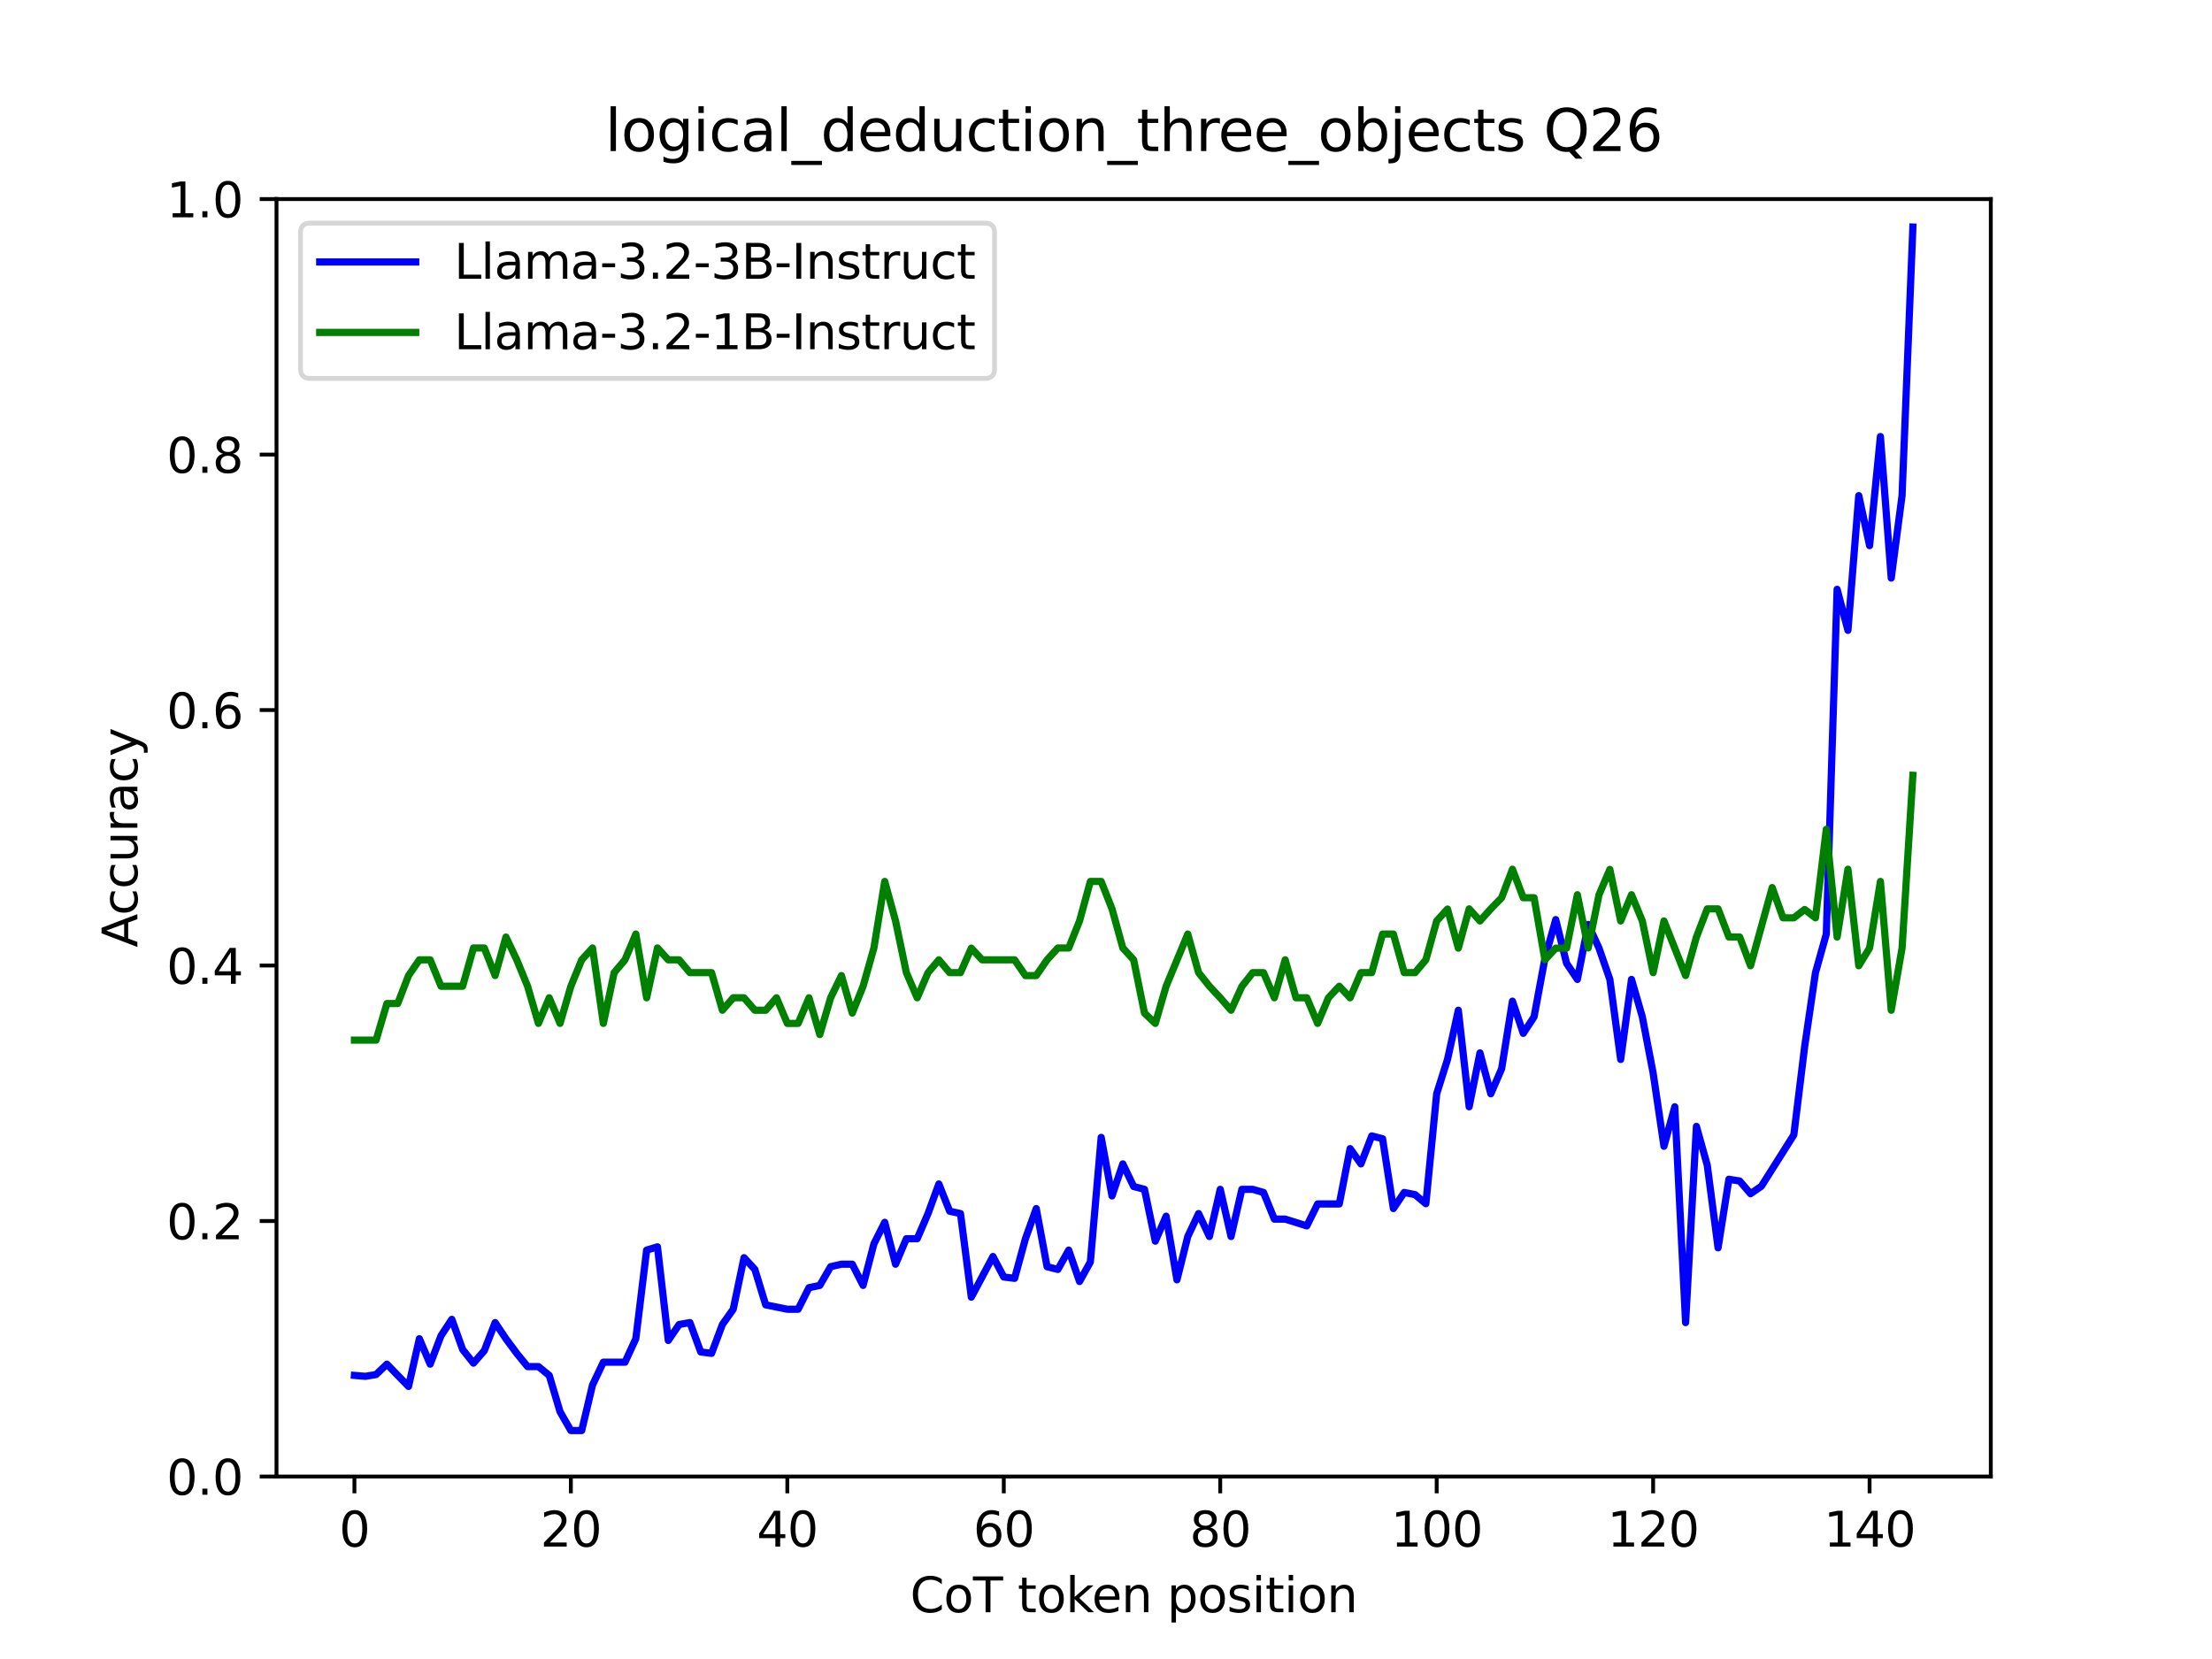 <?xml version="1.0" encoding="utf-8" standalone="no"?>
<!DOCTYPE svg PUBLIC "-//W3C//DTD SVG 1.1//EN"
  "http://www.w3.org/Graphics/SVG/1.1/DTD/svg11.dtd">
<svg xmlns:xlink="http://www.w3.org/1999/xlink" width="460.8pt" height="345.6pt" viewBox="0 0 460.8 345.6" xmlns="http://www.w3.org/2000/svg" version="1.1">
 <defs>
  <style type="text/css">*{stroke-linejoin: round; stroke-linecap: butt}</style>
 </defs>
 <g id="figure_1">
  <g id="patch_1">
   <path d="M 0 345.6 
L 460.8 345.6 
L 460.8 0 
L 0 0 
z
" style="fill: #ffffff"/>
  </g>
  <g id="axes_1">
   <g id="patch_2">
    <path d="M 57.6 307.584 
L 414.72 307.584 
L 414.72 41.472 
L 57.6 41.472 
z
" style="fill: #ffffff"/>
   </g>
   <g id="matplotlib.axis_1">
    <g id="xtick_1">
     <g id="line2d_1">
      <defs>
       <path id="m4e5d79f53b" d="M 0 0 
L 0 3.5 
" style="stroke: #000000; stroke-width: 0.8"/>
      </defs>
      <g>
       <use xlink:href="#m4e5d79f53b" x="73.833" y="307.584" style="stroke: #000000; stroke-width: 0.8"/>
      </g>
     </g>
     <g id="text_1">
      <!-- 0 -->
      <g transform="translate(70.651 322.182) scale(0.1 -0.1)">
       <defs>
        <path id="DejaVuSans-30" d="M 2034 4250 
Q 1547 4250 1301 3770 
Q 1056 3291 1056 2328 
Q 1056 1369 1301 889 
Q 1547 409 2034 409 
Q 2525 409 2770 889 
Q 3016 1369 3016 2328 
Q 3016 3291 2770 3770 
Q 2525 4250 2034 4250 
z
M 2034 4750 
Q 2819 4750 3233 4129 
Q 3647 3509 3647 2328 
Q 3647 1150 3233 529 
Q 2819 -91 2034 -91 
Q 1250 -91 836 529 
Q 422 1150 422 2328 
Q 422 3509 836 4129 
Q 1250 4750 2034 4750 
z
" transform="scale(0.016)"/>
       </defs>
       <use xlink:href="#DejaVuSans-30"/>
      </g>
     </g>
    </g>
    <g id="xtick_2">
     <g id="line2d_2">
      <g>
       <use xlink:href="#m4e5d79f53b" x="118.924" y="307.584" style="stroke: #000000; stroke-width: 0.8"/>
      </g>
     </g>
     <g id="text_2">
      <!-- 20 -->
      <g transform="translate(112.561 322.182) scale(0.1 -0.1)">
       <defs>
        <path id="DejaVuSans-32" d="M 1228 531 
L 3431 531 
L 3431 0 
L 469 0 
L 469 531 
Q 828 903 1448 1529 
Q 2069 2156 2228 2338 
Q 2531 2678 2651 2914 
Q 2772 3150 2772 3378 
Q 2772 3750 2511 3984 
Q 2250 4219 1831 4219 
Q 1534 4219 1204 4116 
Q 875 4013 500 3803 
L 500 4441 
Q 881 4594 1212 4672 
Q 1544 4750 1819 4750 
Q 2544 4750 2975 4387 
Q 3406 4025 3406 3419 
Q 3406 3131 3298 2873 
Q 3191 2616 2906 2266 
Q 2828 2175 2409 1742 
Q 1991 1309 1228 531 
z
" transform="scale(0.016)"/>
       </defs>
       <use xlink:href="#DejaVuSans-32"/>
       <use xlink:href="#DejaVuSans-30" transform="translate(63.623 0)"/>
      </g>
     </g>
    </g>
    <g id="xtick_3">
     <g id="line2d_3">
      <g>
       <use xlink:href="#m4e5d79f53b" x="164.015" y="307.584" style="stroke: #000000; stroke-width: 0.8"/>
      </g>
     </g>
     <g id="text_3">
      <!-- 40 -->
      <g transform="translate(157.652 322.182) scale(0.1 -0.1)">
       <defs>
        <path id="DejaVuSans-34" d="M 2419 4116 
L 825 1625 
L 2419 1625 
L 2419 4116 
z
M 2253 4666 
L 3047 4666 
L 3047 1625 
L 3713 1625 
L 3713 1100 
L 3047 1100 
L 3047 0 
L 2419 0 
L 2419 1100 
L 313 1100 
L 313 1709 
L 2253 4666 
z
" transform="scale(0.016)"/>
       </defs>
       <use xlink:href="#DejaVuSans-34"/>
       <use xlink:href="#DejaVuSans-30" transform="translate(63.623 0)"/>
      </g>
     </g>
    </g>
    <g id="xtick_4">
     <g id="line2d_4">
      <g>
       <use xlink:href="#m4e5d79f53b" x="209.105" y="307.584" style="stroke: #000000; stroke-width: 0.8"/>
      </g>
     </g>
     <g id="text_4">
      <!-- 60 -->
      <g transform="translate(202.743 322.182) scale(0.1 -0.1)">
       <defs>
        <path id="DejaVuSans-36" d="M 2113 2584 
Q 1688 2584 1439 2293 
Q 1191 2003 1191 1497 
Q 1191 994 1439 701 
Q 1688 409 2113 409 
Q 2538 409 2786 701 
Q 3034 994 3034 1497 
Q 3034 2003 2786 2293 
Q 2538 2584 2113 2584 
z
M 3366 4563 
L 3366 3988 
Q 3128 4100 2886 4159 
Q 2644 4219 2406 4219 
Q 1781 4219 1451 3797 
Q 1122 3375 1075 2522 
Q 1259 2794 1537 2939 
Q 1816 3084 2150 3084 
Q 2853 3084 3261 2657 
Q 3669 2231 3669 1497 
Q 3669 778 3244 343 
Q 2819 -91 2113 -91 
Q 1303 -91 875 529 
Q 447 1150 447 2328 
Q 447 3434 972 4092 
Q 1497 4750 2381 4750 
Q 2619 4750 2861 4703 
Q 3103 4656 3366 4563 
z
" transform="scale(0.016)"/>
       </defs>
       <use xlink:href="#DejaVuSans-36"/>
       <use xlink:href="#DejaVuSans-30" transform="translate(63.623 0)"/>
      </g>
     </g>
    </g>
    <g id="xtick_5">
     <g id="line2d_5">
      <g>
       <use xlink:href="#m4e5d79f53b" x="254.196" y="307.584" style="stroke: #000000; stroke-width: 0.8"/>
      </g>
     </g>
     <g id="text_5">
      <!-- 80 -->
      <g transform="translate(247.834 322.182) scale(0.1 -0.1)">
       <defs>
        <path id="DejaVuSans-38" d="M 2034 2216 
Q 1584 2216 1326 1975 
Q 1069 1734 1069 1313 
Q 1069 891 1326 650 
Q 1584 409 2034 409 
Q 2484 409 2743 651 
Q 3003 894 3003 1313 
Q 3003 1734 2745 1975 
Q 2488 2216 2034 2216 
z
M 1403 2484 
Q 997 2584 770 2862 
Q 544 3141 544 3541 
Q 544 4100 942 4425 
Q 1341 4750 2034 4750 
Q 2731 4750 3128 4425 
Q 3525 4100 3525 3541 
Q 3525 3141 3298 2862 
Q 3072 2584 2669 2484 
Q 3125 2378 3379 2068 
Q 3634 1759 3634 1313 
Q 3634 634 3220 271 
Q 2806 -91 2034 -91 
Q 1263 -91 848 271 
Q 434 634 434 1313 
Q 434 1759 690 2068 
Q 947 2378 1403 2484 
z
M 1172 3481 
Q 1172 3119 1398 2916 
Q 1625 2713 2034 2713 
Q 2441 2713 2670 2916 
Q 2900 3119 2900 3481 
Q 2900 3844 2670 4047 
Q 2441 4250 2034 4250 
Q 1625 4250 1398 4047 
Q 1172 3844 1172 3481 
z
" transform="scale(0.016)"/>
       </defs>
       <use xlink:href="#DejaVuSans-38"/>
       <use xlink:href="#DejaVuSans-30" transform="translate(63.623 0)"/>
      </g>
     </g>
    </g>
    <g id="xtick_6">
     <g id="line2d_6">
      <g>
       <use xlink:href="#m4e5d79f53b" x="299.287" y="307.584" style="stroke: #000000; stroke-width: 0.8"/>
      </g>
     </g>
     <g id="text_6">
      <!-- 100 -->
      <g transform="translate(289.744 322.182) scale(0.1 -0.1)">
       <defs>
        <path id="DejaVuSans-31" d="M 794 531 
L 1825 531 
L 1825 4091 
L 703 3866 
L 703 4441 
L 1819 4666 
L 2450 4666 
L 2450 531 
L 3481 531 
L 3481 0 
L 794 0 
L 794 531 
z
" transform="scale(0.016)"/>
       </defs>
       <use xlink:href="#DejaVuSans-31"/>
       <use xlink:href="#DejaVuSans-30" transform="translate(63.623 0)"/>
       <use xlink:href="#DejaVuSans-30" transform="translate(127.246 0)"/>
      </g>
     </g>
    </g>
    <g id="xtick_7">
     <g id="line2d_7">
      <g>
       <use xlink:href="#m4e5d79f53b" x="344.378" y="307.584" style="stroke: #000000; stroke-width: 0.8"/>
      </g>
     </g>
     <g id="text_7">
      <!-- 120 -->
      <g transform="translate(334.834 322.182) scale(0.1 -0.1)">
       <use xlink:href="#DejaVuSans-31"/>
       <use xlink:href="#DejaVuSans-32" transform="translate(63.623 0)"/>
       <use xlink:href="#DejaVuSans-30" transform="translate(127.246 0)"/>
      </g>
     </g>
    </g>
    <g id="xtick_8">
     <g id="line2d_8">
      <g>
       <use xlink:href="#m4e5d79f53b" x="389.469" y="307.584" style="stroke: #000000; stroke-width: 0.8"/>
      </g>
     </g>
     <g id="text_8">
      <!-- 140 -->
      <g transform="translate(379.925 322.182) scale(0.1 -0.1)">
       <use xlink:href="#DejaVuSans-31"/>
       <use xlink:href="#DejaVuSans-34" transform="translate(63.623 0)"/>
       <use xlink:href="#DejaVuSans-30" transform="translate(127.246 0)"/>
      </g>
     </g>
    </g>
    <g id="text_9">
     <!-- CoT token position -->
     <g transform="translate(189.594 335.861) scale(0.1 -0.1)">
      <defs>
       <path id="DejaVuSans-43" d="M 4122 4306 
L 4122 3641 
Q 3803 3938 3442 4084 
Q 3081 4231 2675 4231 
Q 1875 4231 1450 3742 
Q 1025 3253 1025 2328 
Q 1025 1406 1450 917 
Q 1875 428 2675 428 
Q 3081 428 3442 575 
Q 3803 722 4122 1019 
L 4122 359 
Q 3791 134 3420 21 
Q 3050 -91 2638 -91 
Q 1578 -91 968 557 
Q 359 1206 359 2328 
Q 359 3453 968 4101 
Q 1578 4750 2638 4750 
Q 3056 4750 3426 4639 
Q 3797 4528 4122 4306 
z
" transform="scale(0.016)"/>
       <path id="DejaVuSans-6f" d="M 1959 3097 
Q 1497 3097 1228 2736 
Q 959 2375 959 1747 
Q 959 1119 1226 758 
Q 1494 397 1959 397 
Q 2419 397 2687 759 
Q 2956 1122 2956 1747 
Q 2956 2369 2687 2733 
Q 2419 3097 1959 3097 
z
M 1959 3584 
Q 2709 3584 3137 3096 
Q 3566 2609 3566 1747 
Q 3566 888 3137 398 
Q 2709 -91 1959 -91 
Q 1206 -91 779 398 
Q 353 888 353 1747 
Q 353 2609 779 3096 
Q 1206 3584 1959 3584 
z
" transform="scale(0.016)"/>
       <path id="DejaVuSans-54" d="M -19 4666 
L 3928 4666 
L 3928 4134 
L 2272 4134 
L 2272 0 
L 1638 0 
L 1638 4134 
L -19 4134 
L -19 4666 
z
" transform="scale(0.016)"/>
       <path id="DejaVuSans-20" transform="scale(0.016)"/>
       <path id="DejaVuSans-74" d="M 1172 4494 
L 1172 3500 
L 2356 3500 
L 2356 3053 
L 1172 3053 
L 1172 1153 
Q 1172 725 1289 603 
Q 1406 481 1766 481 
L 2356 481 
L 2356 0 
L 1766 0 
Q 1100 0 847 248 
Q 594 497 594 1153 
L 594 3053 
L 172 3053 
L 172 3500 
L 594 3500 
L 594 4494 
L 1172 4494 
z
" transform="scale(0.016)"/>
       <path id="DejaVuSans-6b" d="M 581 4863 
L 1159 4863 
L 1159 1991 
L 2875 3500 
L 3609 3500 
L 1753 1863 
L 3688 0 
L 2938 0 
L 1159 1709 
L 1159 0 
L 581 0 
L 581 4863 
z
" transform="scale(0.016)"/>
       <path id="DejaVuSans-65" d="M 3597 1894 
L 3597 1613 
L 953 1613 
Q 991 1019 1311 708 
Q 1631 397 2203 397 
Q 2534 397 2845 478 
Q 3156 559 3463 722 
L 3463 178 
Q 3153 47 2828 -22 
Q 2503 -91 2169 -91 
Q 1331 -91 842 396 
Q 353 884 353 1716 
Q 353 2575 817 3079 
Q 1281 3584 2069 3584 
Q 2775 3584 3186 3129 
Q 3597 2675 3597 1894 
z
M 3022 2063 
Q 3016 2534 2758 2815 
Q 2500 3097 2075 3097 
Q 1594 3097 1305 2825 
Q 1016 2553 972 2059 
L 3022 2063 
z
" transform="scale(0.016)"/>
       <path id="DejaVuSans-6e" d="M 3513 2113 
L 3513 0 
L 2938 0 
L 2938 2094 
Q 2938 2591 2744 2837 
Q 2550 3084 2163 3084 
Q 1697 3084 1428 2787 
Q 1159 2491 1159 1978 
L 1159 0 
L 581 0 
L 581 3500 
L 1159 3500 
L 1159 2956 
Q 1366 3272 1645 3428 
Q 1925 3584 2291 3584 
Q 2894 3584 3203 3211 
Q 3513 2838 3513 2113 
z
" transform="scale(0.016)"/>
       <path id="DejaVuSans-70" d="M 1159 525 
L 1159 -1331 
L 581 -1331 
L 581 3500 
L 1159 3500 
L 1159 2969 
Q 1341 3281 1617 3432 
Q 1894 3584 2278 3584 
Q 2916 3584 3314 3078 
Q 3713 2572 3713 1747 
Q 3713 922 3314 415 
Q 2916 -91 2278 -91 
Q 1894 -91 1617 61 
Q 1341 213 1159 525 
z
M 3116 1747 
Q 3116 2381 2855 2742 
Q 2594 3103 2138 3103 
Q 1681 3103 1420 2742 
Q 1159 2381 1159 1747 
Q 1159 1113 1420 752 
Q 1681 391 2138 391 
Q 2594 391 2855 752 
Q 3116 1113 3116 1747 
z
" transform="scale(0.016)"/>
       <path id="DejaVuSans-73" d="M 2834 3397 
L 2834 2853 
Q 2591 2978 2328 3040 
Q 2066 3103 1784 3103 
Q 1356 3103 1142 2972 
Q 928 2841 928 2578 
Q 928 2378 1081 2264 
Q 1234 2150 1697 2047 
L 1894 2003 
Q 2506 1872 2764 1633 
Q 3022 1394 3022 966 
Q 3022 478 2636 193 
Q 2250 -91 1575 -91 
Q 1294 -91 989 -36 
Q 684 19 347 128 
L 347 722 
Q 666 556 975 473 
Q 1284 391 1588 391 
Q 1994 391 2212 530 
Q 2431 669 2431 922 
Q 2431 1156 2273 1281 
Q 2116 1406 1581 1522 
L 1381 1569 
Q 847 1681 609 1914 
Q 372 2147 372 2553 
Q 372 3047 722 3315 
Q 1072 3584 1716 3584 
Q 2034 3584 2315 3537 
Q 2597 3491 2834 3397 
z
" transform="scale(0.016)"/>
       <path id="DejaVuSans-69" d="M 603 3500 
L 1178 3500 
L 1178 0 
L 603 0 
L 603 3500 
z
M 603 4863 
L 1178 4863 
L 1178 4134 
L 603 4134 
L 603 4863 
z
" transform="scale(0.016)"/>
      </defs>
      <use xlink:href="#DejaVuSans-43"/>
      <use xlink:href="#DejaVuSans-6f" transform="translate(69.824 0)"/>
      <use xlink:href="#DejaVuSans-54" transform="translate(131.006 0)"/>
      <use xlink:href="#DejaVuSans-20" transform="translate(192.09 0)"/>
      <use xlink:href="#DejaVuSans-74" transform="translate(223.877 0)"/>
      <use xlink:href="#DejaVuSans-6f" transform="translate(263.086 0)"/>
      <use xlink:href="#DejaVuSans-6b" transform="translate(324.268 0)"/>
      <use xlink:href="#DejaVuSans-65" transform="translate(378.553 0)"/>
      <use xlink:href="#DejaVuSans-6e" transform="translate(440.076 0)"/>
      <use xlink:href="#DejaVuSans-20" transform="translate(503.455 0)"/>
      <use xlink:href="#DejaVuSans-70" transform="translate(535.242 0)"/>
      <use xlink:href="#DejaVuSans-6f" transform="translate(598.719 0)"/>
      <use xlink:href="#DejaVuSans-73" transform="translate(659.9 0)"/>
      <use xlink:href="#DejaVuSans-69" transform="translate(712 0)"/>
      <use xlink:href="#DejaVuSans-74" transform="translate(739.783 0)"/>
      <use xlink:href="#DejaVuSans-69" transform="translate(778.992 0)"/>
      <use xlink:href="#DejaVuSans-6f" transform="translate(806.775 0)"/>
      <use xlink:href="#DejaVuSans-6e" transform="translate(867.957 0)"/>
     </g>
    </g>
   </g>
   <g id="matplotlib.axis_2">
    <g id="ytick_1">
     <g id="line2d_9">
      <defs>
       <path id="me825a0c536" d="M 0 0 
L -3.5 0 
" style="stroke: #000000; stroke-width: 0.8"/>
      </defs>
      <g>
       <use xlink:href="#me825a0c536" x="57.6" y="307.584" style="stroke: #000000; stroke-width: 0.8"/>
      </g>
     </g>
     <g id="text_10">
      <!-- 0.0 -->
      <g transform="translate(34.697 311.383) scale(0.1 -0.1)">
       <defs>
        <path id="DejaVuSans-2e" d="M 684 794 
L 1344 794 
L 1344 0 
L 684 0 
L 684 794 
z
" transform="scale(0.016)"/>
       </defs>
       <use xlink:href="#DejaVuSans-30"/>
       <use xlink:href="#DejaVuSans-2e" transform="translate(63.623 0)"/>
       <use xlink:href="#DejaVuSans-30" transform="translate(95.41 0)"/>
      </g>
     </g>
    </g>
    <g id="ytick_2">
     <g id="line2d_10">
      <g>
       <use xlink:href="#me825a0c536" x="57.6" y="254.362" style="stroke: #000000; stroke-width: 0.8"/>
      </g>
     </g>
     <g id="text_11">
      <!-- 0.2 -->
      <g transform="translate(34.697 258.161) scale(0.1 -0.1)">
       <use xlink:href="#DejaVuSans-30"/>
       <use xlink:href="#DejaVuSans-2e" transform="translate(63.623 0)"/>
       <use xlink:href="#DejaVuSans-32" transform="translate(95.41 0)"/>
      </g>
     </g>
    </g>
    <g id="ytick_3">
     <g id="line2d_11">
      <g>
       <use xlink:href="#me825a0c536" x="57.6" y="201.139" style="stroke: #000000; stroke-width: 0.8"/>
      </g>
     </g>
     <g id="text_12">
      <!-- 0.4 -->
      <g transform="translate(34.697 204.938) scale(0.1 -0.1)">
       <use xlink:href="#DejaVuSans-30"/>
       <use xlink:href="#DejaVuSans-2e" transform="translate(63.623 0)"/>
       <use xlink:href="#DejaVuSans-34" transform="translate(95.41 0)"/>
      </g>
     </g>
    </g>
    <g id="ytick_4">
     <g id="line2d_12">
      <g>
       <use xlink:href="#me825a0c536" x="57.6" y="147.917" style="stroke: #000000; stroke-width: 0.8"/>
      </g>
     </g>
     <g id="text_13">
      <!-- 0.6 -->
      <g transform="translate(34.697 151.716) scale(0.1 -0.1)">
       <use xlink:href="#DejaVuSans-30"/>
       <use xlink:href="#DejaVuSans-2e" transform="translate(63.623 0)"/>
       <use xlink:href="#DejaVuSans-36" transform="translate(95.41 0)"/>
      </g>
     </g>
    </g>
    <g id="ytick_5">
     <g id="line2d_13">
      <g>
       <use xlink:href="#me825a0c536" x="57.6" y="94.694" style="stroke: #000000; stroke-width: 0.8"/>
      </g>
     </g>
     <g id="text_14">
      <!-- 0.8 -->
      <g transform="translate(34.697 98.494) scale(0.1 -0.1)">
       <use xlink:href="#DejaVuSans-30"/>
       <use xlink:href="#DejaVuSans-2e" transform="translate(63.623 0)"/>
       <use xlink:href="#DejaVuSans-38" transform="translate(95.41 0)"/>
      </g>
     </g>
    </g>
    <g id="ytick_6">
     <g id="line2d_14">
      <g>
       <use xlink:href="#me825a0c536" x="57.6" y="41.472" style="stroke: #000000; stroke-width: 0.8"/>
      </g>
     </g>
     <g id="text_15">
      <!-- 1.0 -->
      <g transform="translate(34.697 45.271) scale(0.1 -0.1)">
       <use xlink:href="#DejaVuSans-31"/>
       <use xlink:href="#DejaVuSans-2e" transform="translate(63.623 0)"/>
       <use xlink:href="#DejaVuSans-30" transform="translate(95.41 0)"/>
      </g>
     </g>
    </g>
    <g id="text_16">
     <!-- Accuracy -->
     <g transform="translate(28.617 197.356) rotate(-90) scale(0.1 -0.1)">
      <defs>
       <path id="DejaVuSans-41" d="M 2188 4044 
L 1331 1722 
L 3047 1722 
L 2188 4044 
z
M 1831 4666 
L 2547 4666 
L 4325 0 
L 3669 0 
L 3244 1197 
L 1141 1197 
L 716 0 
L 50 0 
L 1831 4666 
z
" transform="scale(0.016)"/>
       <path id="DejaVuSans-63" d="M 3122 3366 
L 3122 2828 
Q 2878 2963 2633 3030 
Q 2388 3097 2138 3097 
Q 1578 3097 1268 2742 
Q 959 2388 959 1747 
Q 959 1106 1268 751 
Q 1578 397 2138 397 
Q 2388 397 2633 464 
Q 2878 531 3122 666 
L 3122 134 
Q 2881 22 2623 -34 
Q 2366 -91 2075 -91 
Q 1284 -91 818 406 
Q 353 903 353 1747 
Q 353 2603 823 3093 
Q 1294 3584 2113 3584 
Q 2378 3584 2631 3529 
Q 2884 3475 3122 3366 
z
" transform="scale(0.016)"/>
       <path id="DejaVuSans-75" d="M 544 1381 
L 544 3500 
L 1119 3500 
L 1119 1403 
Q 1119 906 1312 657 
Q 1506 409 1894 409 
Q 2359 409 2629 706 
Q 2900 1003 2900 1516 
L 2900 3500 
L 3475 3500 
L 3475 0 
L 2900 0 
L 2900 538 
Q 2691 219 2414 64 
Q 2138 -91 1772 -91 
Q 1169 -91 856 284 
Q 544 659 544 1381 
z
M 1991 3584 
L 1991 3584 
z
" transform="scale(0.016)"/>
       <path id="DejaVuSans-72" d="M 2631 2963 
Q 2534 3019 2420 3045 
Q 2306 3072 2169 3072 
Q 1681 3072 1420 2755 
Q 1159 2438 1159 1844 
L 1159 0 
L 581 0 
L 581 3500 
L 1159 3500 
L 1159 2956 
Q 1341 3275 1631 3429 
Q 1922 3584 2338 3584 
Q 2397 3584 2469 3576 
Q 2541 3569 2628 3553 
L 2631 2963 
z
" transform="scale(0.016)"/>
       <path id="DejaVuSans-61" d="M 2194 1759 
Q 1497 1759 1228 1600 
Q 959 1441 959 1056 
Q 959 750 1161 570 
Q 1363 391 1709 391 
Q 2188 391 2477 730 
Q 2766 1069 2766 1631 
L 2766 1759 
L 2194 1759 
z
M 3341 1997 
L 3341 0 
L 2766 0 
L 2766 531 
Q 2569 213 2275 61 
Q 1981 -91 1556 -91 
Q 1019 -91 701 211 
Q 384 513 384 1019 
Q 384 1609 779 1909 
Q 1175 2209 1959 2209 
L 2766 2209 
L 2766 2266 
Q 2766 2663 2505 2880 
Q 2244 3097 1772 3097 
Q 1472 3097 1187 3025 
Q 903 2953 641 2809 
L 641 3341 
Q 956 3463 1253 3523 
Q 1550 3584 1831 3584 
Q 2591 3584 2966 3190 
Q 3341 2797 3341 1997 
z
" transform="scale(0.016)"/>
       <path id="DejaVuSans-79" d="M 2059 -325 
Q 1816 -950 1584 -1140 
Q 1353 -1331 966 -1331 
L 506 -1331 
L 506 -850 
L 844 -850 
Q 1081 -850 1212 -737 
Q 1344 -625 1503 -206 
L 1606 56 
L 191 3500 
L 800 3500 
L 1894 763 
L 2988 3500 
L 3597 3500 
L 2059 -325 
z
" transform="scale(0.016)"/>
      </defs>
      <use xlink:href="#DejaVuSans-41"/>
      <use xlink:href="#DejaVuSans-63" transform="translate(66.658 0)"/>
      <use xlink:href="#DejaVuSans-63" transform="translate(121.639 0)"/>
      <use xlink:href="#DejaVuSans-75" transform="translate(176.619 0)"/>
      <use xlink:href="#DejaVuSans-72" transform="translate(239.998 0)"/>
      <use xlink:href="#DejaVuSans-61" transform="translate(281.111 0)"/>
      <use xlink:href="#DejaVuSans-63" transform="translate(342.391 0)"/>
      <use xlink:href="#DejaVuSans-79" transform="translate(397.371 0)"/>
     </g>
    </g>
   </g>
   <g id="line2d_15">
    <path d="M 73.833 286.52 
L 76.087 286.714 
L 78.342 286.346 
L 80.596 284.18 
L 85.105 288.821 
L 87.36 278.882 
L 89.615 284.18 
L 91.869 278.265 
L 94.124 274.841 
L 96.378 281.132 
L 98.633 283.964 
L 100.887 281.37 
L 103.142 275.521 
L 105.396 278.882 
L 107.651 281.929 
L 109.905 284.685 
L 112.16 284.685 
L 114.415 286.52 
L 116.669 294.093 
L 118.924 298.008 
L 121.178 298.008 
L 123.433 288.523 
L 125.687 283.771 
L 130.196 283.771 
L 132.451 278.882 
L 134.705 260.421 
L 136.96 259.736 
L 139.215 279.241 
L 141.469 275.917 
L 143.724 275.521 
L 145.978 281.636 
L 148.233 281.929 
L 150.487 275.917 
L 152.742 272.739 
L 154.996 261.998 
L 157.251 264.447 
L 159.505 271.825 
L 164.015 272.739 
L 166.269 272.739 
L 168.524 268.252 
L 170.778 267.776 
L 173.033 263.875 
L 175.287 263.357 
L 177.542 263.357 
L 179.796 267.776 
L 182.051 259.115 
L 184.305 254.633 
L 186.56 263.357 
L 188.815 258.047 
L 191.069 258.047 
L 193.324 252.808 
L 195.578 246.643 
L 197.833 252.317 
L 200.087 252.808 
L 202.342 270.222 
L 206.851 261.753 
L 209.105 266.024 
L 211.36 266.303 
L 213.615 258.047 
L 215.869 251.766 
L 218.124 263.875 
L 220.378 264.447 
L 222.633 260.421 
L 224.887 266.961 
L 227.142 262.89 
L 229.396 236.936 
L 231.651 249.131 
L 233.905 242.459 
L 236.16 247.171 
L 238.415 247.758 
L 240.669 258.553 
L 242.924 253.355 
L 245.178 266.614 
L 247.433 257.591 
L 249.687 252.808 
L 251.942 257.591 
L 254.196 247.758 
L 256.451 257.591 
L 258.705 247.758 
L 260.96 247.758 
L 263.215 248.41 
L 265.469 253.962 
L 267.724 253.962 
L 272.233 255.373 
L 274.487 250.804 
L 278.996 250.804 
L 281.251 239.277 
L 283.505 242.459 
L 285.76 236.635 
L 288.015 237.219 
L 290.269 251.766 
L 292.524 248.41 
L 294.778 248.866 
L 297.033 250.758 
L 299.287 227.85 
L 301.542 220.7 
L 303.796 210.451 
L 306.051 230.562 
L 308.305 219.34 
L 310.56 227.85 
L 312.815 222.65 
L 315.069 208.558 
L 317.324 215.264 
L 319.578 211.819 
L 321.833 199.676 
L 324.087 191.571 
L 326.342 200.67 
L 328.596 204.03 
L 330.851 192.586 
L 333.105 197.518 
L 335.36 204.03 
L 337.615 220.7 
L 339.869 204.03 
L 342.124 211.819 
L 344.378 223.545 
L 346.633 238.79 
L 348.887 230.562 
L 351.142 275.521 
L 353.396 234.651 
L 355.651 242.737 
L 357.905 259.949 
L 360.16 245.661 
L 362.415 246.03 
L 364.669 248.67 
L 366.924 247.118 
L 373.687 236.412 
L 375.942 218.024 
L 378.196 202.62 
L 380.451 194.579 
L 382.705 122.766 
L 384.96 131.308 
L 387.215 103.246 
L 389.469 113.663 
L 391.724 90.942 
L 393.978 120.424 
L 396.233 103.246 
L 398.487 47.3 
L 398.487 47.3 
" clip-path="url(#p661d0b0e99)" style="fill: none; stroke: #0000ff; stroke-width: 1.5; stroke-linecap: square"/>
   </g>
   <g id="line2d_16">
    <path d="M 73.833 216.679 
L 78.342 216.679 
L 80.596 209.056 
L 82.851 209.056 
L 85.105 203.227 
L 87.36 199.949 
L 89.615 199.949 
L 91.869 205.45 
L 96.378 205.45 
L 98.633 197.478 
L 100.887 197.478 
L 103.142 203.227 
L 105.396 195.2 
L 107.651 199.949 
L 109.905 205.45 
L 112.16 213.194 
L 114.415 207.857 
L 116.669 213.194 
L 118.924 205.45 
L 121.178 199.949 
L 123.433 197.478 
L 125.687 213.194 
L 127.942 202.62 
L 130.196 199.949 
L 132.451 194.579 
L 134.705 207.857 
L 136.96 197.478 
L 139.215 199.949 
L 141.469 199.949 
L 143.724 202.62 
L 148.233 202.62 
L 150.487 210.451 
L 152.742 207.857 
L 154.996 207.857 
L 157.251 210.451 
L 159.505 210.451 
L 161.76 207.857 
L 164.015 213.194 
L 166.269 213.194 
L 168.524 207.857 
L 170.778 215.521 
L 173.033 207.857 
L 175.287 203.227 
L 177.542 211.04 
L 179.796 205.45 
L 182.051 197.478 
L 184.305 183.62 
L 186.56 191.851 
L 188.815 202.62 
L 191.069 207.857 
L 193.324 202.62 
L 195.578 199.949 
L 197.833 202.62 
L 200.087 202.62 
L 202.342 197.518 
L 204.596 199.949 
L 211.36 199.949 
L 213.615 203.227 
L 215.869 203.227 
L 218.124 199.949 
L 220.378 197.478 
L 222.633 197.478 
L 224.887 191.851 
L 227.142 183.62 
L 229.396 183.62 
L 231.651 189.332 
L 233.905 197.478 
L 236.16 199.949 
L 238.415 211.04 
L 240.669 213.194 
L 242.924 205.45 
L 247.433 194.579 
L 249.687 202.62 
L 251.942 205.45 
L 254.196 207.857 
L 256.451 210.451 
L 258.705 205.49 
L 260.96 202.62 
L 263.215 202.62 
L 265.469 207.857 
L 267.724 199.949 
L 269.978 207.857 
L 272.233 207.857 
L 274.487 213.194 
L 276.742 207.857 
L 278.996 205.45 
L 281.251 207.857 
L 283.505 202.62 
L 285.76 202.62 
L 288.015 194.579 
L 290.269 194.579 
L 292.524 202.62 
L 294.778 202.62 
L 297.033 199.949 
L 299.287 191.851 
L 301.542 189.373 
L 303.796 197.518 
L 306.051 189.332 
L 308.305 191.851 
L 310.56 189.332 
L 312.815 187.016 
L 315.069 181.072 
L 317.324 187.016 
L 319.578 187.016 
L 321.833 199.949 
L 324.087 197.518 
L 326.342 197.518 
L 328.596 186.385 
L 330.851 197.478 
L 333.105 186.385 
L 335.36 181.114 
L 337.615 191.851 
L 339.869 186.385 
L 342.124 191.851 
L 344.378 202.62 
L 346.633 191.851 
L 351.142 203.227 
L 353.396 195.2 
L 355.651 189.332 
L 357.905 189.332 
L 360.16 195.2 
L 362.415 195.2 
L 364.669 201.183 
L 369.178 184.895 
L 371.433 191.2 
L 373.687 191.2 
L 375.942 189.461 
L 378.196 191.2 
L 380.451 172.761 
L 382.705 195.2 
L 384.96 181.072 
L 387.215 201.183 
L 389.469 197.478 
L 391.724 183.62 
L 393.978 210.451 
L 396.233 197.518 
L 398.487 161.51 
L 398.487 161.51 
" clip-path="url(#p661d0b0e99)" style="fill: none; stroke: #008000; stroke-width: 1.5; stroke-linecap: square"/>
   </g>
   <g id="patch_3">
    <path d="M 57.6 307.584 
L 57.6 41.472 
" style="fill: none; stroke: #000000; stroke-width: 0.8; stroke-linejoin: miter; stroke-linecap: square"/>
   </g>
   <g id="patch_4">
    <path d="M 414.72 307.584 
L 414.72 41.472 
" style="fill: none; stroke: #000000; stroke-width: 0.8; stroke-linejoin: miter; stroke-linecap: square"/>
   </g>
   <g id="patch_5">
    <path d="M 57.6 307.584 
L 414.72 307.584 
" style="fill: none; stroke: #000000; stroke-width: 0.8; stroke-linejoin: miter; stroke-linecap: square"/>
   </g>
   <g id="patch_6">
    <path d="M 57.6 41.472 
L 414.72 41.472 
" style="fill: none; stroke: #000000; stroke-width: 0.8; stroke-linejoin: miter; stroke-linecap: square"/>
   </g>
   <g id="text_17">
    <!-- logical_deduction_three_objects Q26 -->
    <g transform="translate(126.048 31.472) scale(0.12 -0.12)">
     <defs>
      <path id="DejaVuSans-6c" d="M 603 4863 
L 1178 4863 
L 1178 0 
L 603 0 
L 603 4863 
z
" transform="scale(0.016)"/>
      <path id="DejaVuSans-67" d="M 2906 1791 
Q 2906 2416 2648 2759 
Q 2391 3103 1925 3103 
Q 1463 3103 1205 2759 
Q 947 2416 947 1791 
Q 947 1169 1205 825 
Q 1463 481 1925 481 
Q 2391 481 2648 825 
Q 2906 1169 2906 1791 
z
M 3481 434 
Q 3481 -459 3084 -895 
Q 2688 -1331 1869 -1331 
Q 1566 -1331 1297 -1286 
Q 1028 -1241 775 -1147 
L 775 -588 
Q 1028 -725 1275 -790 
Q 1522 -856 1778 -856 
Q 2344 -856 2625 -561 
Q 2906 -266 2906 331 
L 2906 616 
Q 2728 306 2450 153 
Q 2172 0 1784 0 
Q 1141 0 747 490 
Q 353 981 353 1791 
Q 353 2603 747 3093 
Q 1141 3584 1784 3584 
Q 2172 3584 2450 3431 
Q 2728 3278 2906 2969 
L 2906 3500 
L 3481 3500 
L 3481 434 
z
" transform="scale(0.016)"/>
      <path id="DejaVuSans-5f" d="M 3263 -1063 
L 3263 -1509 
L -63 -1509 
L -63 -1063 
L 3263 -1063 
z
" transform="scale(0.016)"/>
      <path id="DejaVuSans-64" d="M 2906 2969 
L 2906 4863 
L 3481 4863 
L 3481 0 
L 2906 0 
L 2906 525 
Q 2725 213 2448 61 
Q 2172 -91 1784 -91 
Q 1150 -91 751 415 
Q 353 922 353 1747 
Q 353 2572 751 3078 
Q 1150 3584 1784 3584 
Q 2172 3584 2448 3432 
Q 2725 3281 2906 2969 
z
M 947 1747 
Q 947 1113 1208 752 
Q 1469 391 1925 391 
Q 2381 391 2643 752 
Q 2906 1113 2906 1747 
Q 2906 2381 2643 2742 
Q 2381 3103 1925 3103 
Q 1469 3103 1208 2742 
Q 947 2381 947 1747 
z
" transform="scale(0.016)"/>
      <path id="DejaVuSans-68" d="M 3513 2113 
L 3513 0 
L 2938 0 
L 2938 2094 
Q 2938 2591 2744 2837 
Q 2550 3084 2163 3084 
Q 1697 3084 1428 2787 
Q 1159 2491 1159 1978 
L 1159 0 
L 581 0 
L 581 4863 
L 1159 4863 
L 1159 2956 
Q 1366 3272 1645 3428 
Q 1925 3584 2291 3584 
Q 2894 3584 3203 3211 
Q 3513 2838 3513 2113 
z
" transform="scale(0.016)"/>
      <path id="DejaVuSans-62" d="M 3116 1747 
Q 3116 2381 2855 2742 
Q 2594 3103 2138 3103 
Q 1681 3103 1420 2742 
Q 1159 2381 1159 1747 
Q 1159 1113 1420 752 
Q 1681 391 2138 391 
Q 2594 391 2855 752 
Q 3116 1113 3116 1747 
z
M 1159 2969 
Q 1341 3281 1617 3432 
Q 1894 3584 2278 3584 
Q 2916 3584 3314 3078 
Q 3713 2572 3713 1747 
Q 3713 922 3314 415 
Q 2916 -91 2278 -91 
Q 1894 -91 1617 61 
Q 1341 213 1159 525 
L 1159 0 
L 581 0 
L 581 4863 
L 1159 4863 
L 1159 2969 
z
" transform="scale(0.016)"/>
      <path id="DejaVuSans-6a" d="M 603 3500 
L 1178 3500 
L 1178 -63 
Q 1178 -731 923 -1031 
Q 669 -1331 103 -1331 
L -116 -1331 
L -116 -844 
L 38 -844 
Q 366 -844 484 -692 
Q 603 -541 603 -63 
L 603 3500 
z
M 603 4863 
L 1178 4863 
L 1178 4134 
L 603 4134 
L 603 4863 
z
" transform="scale(0.016)"/>
      <path id="DejaVuSans-51" d="M 2522 4238 
Q 1834 4238 1429 3725 
Q 1025 3213 1025 2328 
Q 1025 1447 1429 934 
Q 1834 422 2522 422 
Q 3209 422 3611 934 
Q 4013 1447 4013 2328 
Q 4013 3213 3611 3725 
Q 3209 4238 2522 4238 
z
M 3406 84 
L 4238 -825 
L 3475 -825 
L 2784 -78 
Q 2681 -84 2626 -87 
Q 2572 -91 2522 -91 
Q 1538 -91 948 567 
Q 359 1225 359 2328 
Q 359 3434 948 4092 
Q 1538 4750 2522 4750 
Q 3503 4750 4090 4092 
Q 4678 3434 4678 2328 
Q 4678 1516 4351 937 
Q 4025 359 3406 84 
z
" transform="scale(0.016)"/>
     </defs>
     <use xlink:href="#DejaVuSans-6c"/>
     <use xlink:href="#DejaVuSans-6f" transform="translate(27.783 0)"/>
     <use xlink:href="#DejaVuSans-67" transform="translate(88.965 0)"/>
     <use xlink:href="#DejaVuSans-69" transform="translate(152.441 0)"/>
     <use xlink:href="#DejaVuSans-63" transform="translate(180.225 0)"/>
     <use xlink:href="#DejaVuSans-61" transform="translate(235.205 0)"/>
     <use xlink:href="#DejaVuSans-6c" transform="translate(296.484 0)"/>
     <use xlink:href="#DejaVuSans-5f" transform="translate(324.268 0)"/>
     <use xlink:href="#DejaVuSans-64" transform="translate(374.268 0)"/>
     <use xlink:href="#DejaVuSans-65" transform="translate(437.744 0)"/>
     <use xlink:href="#DejaVuSans-64" transform="translate(499.268 0)"/>
     <use xlink:href="#DejaVuSans-75" transform="translate(562.744 0)"/>
     <use xlink:href="#DejaVuSans-63" transform="translate(626.123 0)"/>
     <use xlink:href="#DejaVuSans-74" transform="translate(681.104 0)"/>
     <use xlink:href="#DejaVuSans-69" transform="translate(720.312 0)"/>
     <use xlink:href="#DejaVuSans-6f" transform="translate(748.096 0)"/>
     <use xlink:href="#DejaVuSans-6e" transform="translate(809.277 0)"/>
     <use xlink:href="#DejaVuSans-5f" transform="translate(872.656 0)"/>
     <use xlink:href="#DejaVuSans-74" transform="translate(922.656 0)"/>
     <use xlink:href="#DejaVuSans-68" transform="translate(961.865 0)"/>
     <use xlink:href="#DejaVuSans-72" transform="translate(1025.244 0)"/>
     <use xlink:href="#DejaVuSans-65" transform="translate(1064.107 0)"/>
     <use xlink:href="#DejaVuSans-65" transform="translate(1125.631 0)"/>
     <use xlink:href="#DejaVuSans-5f" transform="translate(1187.154 0)"/>
     <use xlink:href="#DejaVuSans-6f" transform="translate(1237.154 0)"/>
     <use xlink:href="#DejaVuSans-62" transform="translate(1298.336 0)"/>
     <use xlink:href="#DejaVuSans-6a" transform="translate(1361.812 0)"/>
     <use xlink:href="#DejaVuSans-65" transform="translate(1389.596 0)"/>
     <use xlink:href="#DejaVuSans-63" transform="translate(1451.119 0)"/>
     <use xlink:href="#DejaVuSans-74" transform="translate(1506.1 0)"/>
     <use xlink:href="#DejaVuSans-73" transform="translate(1545.309 0)"/>
     <use xlink:href="#DejaVuSans-20" transform="translate(1597.408 0)"/>
     <use xlink:href="#DejaVuSans-51" transform="translate(1629.195 0)"/>
     <use xlink:href="#DejaVuSans-32" transform="translate(1707.906 0)"/>
     <use xlink:href="#DejaVuSans-36" transform="translate(1771.529 0)"/>
    </g>
   </g>
   <g id="legend_1">
    <g id="patch_7">
     <path d="M 64.6 78.828 
L 205.181 78.828 
Q 207.181 78.828 207.181 76.828 
L 207.181 48.472 
Q 207.181 46.472 205.181 46.472 
L 64.6 46.472 
Q 62.6 46.472 62.6 48.472 
L 62.6 76.828 
Q 62.6 78.828 64.6 78.828 
z
" style="fill: #ffffff; opacity: 0.8; stroke: #cccccc; stroke-linejoin: miter"/>
    </g>
    <g id="line2d_17">
     <path d="M 66.6 54.57 
L 76.6 54.57 
L 86.6 54.57 
" style="fill: none; stroke: #0000ff; stroke-width: 1.5; stroke-linecap: square"/>
    </g>
    <g id="text_18">
     <!-- Llama-3.2-3B-Instruct -->
     <g transform="translate(94.6 58.07) scale(0.1 -0.1)">
      <defs>
       <path id="DejaVuSans-4c" d="M 628 4666 
L 1259 4666 
L 1259 531 
L 3531 531 
L 3531 0 
L 628 0 
L 628 4666 
z
" transform="scale(0.016)"/>
       <path id="DejaVuSans-6d" d="M 3328 2828 
Q 3544 3216 3844 3400 
Q 4144 3584 4550 3584 
Q 5097 3584 5394 3201 
Q 5691 2819 5691 2113 
L 5691 0 
L 5113 0 
L 5113 2094 
Q 5113 2597 4934 2840 
Q 4756 3084 4391 3084 
Q 3944 3084 3684 2787 
Q 3425 2491 3425 1978 
L 3425 0 
L 2847 0 
L 2847 2094 
Q 2847 2600 2669 2842 
Q 2491 3084 2119 3084 
Q 1678 3084 1418 2786 
Q 1159 2488 1159 1978 
L 1159 0 
L 581 0 
L 581 3500 
L 1159 3500 
L 1159 2956 
Q 1356 3278 1631 3431 
Q 1906 3584 2284 3584 
Q 2666 3584 2933 3390 
Q 3200 3197 3328 2828 
z
" transform="scale(0.016)"/>
       <path id="DejaVuSans-2d" d="M 313 2009 
L 1997 2009 
L 1997 1497 
L 313 1497 
L 313 2009 
z
" transform="scale(0.016)"/>
       <path id="DejaVuSans-33" d="M 2597 2516 
Q 3050 2419 3304 2112 
Q 3559 1806 3559 1356 
Q 3559 666 3084 287 
Q 2609 -91 1734 -91 
Q 1441 -91 1130 -33 
Q 819 25 488 141 
L 488 750 
Q 750 597 1062 519 
Q 1375 441 1716 441 
Q 2309 441 2620 675 
Q 2931 909 2931 1356 
Q 2931 1769 2642 2001 
Q 2353 2234 1838 2234 
L 1294 2234 
L 1294 2753 
L 1863 2753 
Q 2328 2753 2575 2939 
Q 2822 3125 2822 3475 
Q 2822 3834 2567 4026 
Q 2313 4219 1838 4219 
Q 1578 4219 1281 4162 
Q 984 4106 628 3988 
L 628 4550 
Q 988 4650 1302 4700 
Q 1616 4750 1894 4750 
Q 2613 4750 3031 4423 
Q 3450 4097 3450 3541 
Q 3450 3153 3228 2886 
Q 3006 2619 2597 2516 
z
" transform="scale(0.016)"/>
       <path id="DejaVuSans-42" d="M 1259 2228 
L 1259 519 
L 2272 519 
Q 2781 519 3026 730 
Q 3272 941 3272 1375 
Q 3272 1813 3026 2020 
Q 2781 2228 2272 2228 
L 1259 2228 
z
M 1259 4147 
L 1259 2741 
L 2194 2741 
Q 2656 2741 2882 2914 
Q 3109 3088 3109 3444 
Q 3109 3797 2882 3972 
Q 2656 4147 2194 4147 
L 1259 4147 
z
M 628 4666 
L 2241 4666 
Q 2963 4666 3353 4366 
Q 3744 4066 3744 3513 
Q 3744 3084 3544 2831 
Q 3344 2578 2956 2516 
Q 3422 2416 3680 2098 
Q 3938 1781 3938 1306 
Q 3938 681 3513 340 
Q 3088 0 2303 0 
L 628 0 
L 628 4666 
z
" transform="scale(0.016)"/>
       <path id="DejaVuSans-49" d="M 628 4666 
L 1259 4666 
L 1259 0 
L 628 0 
L 628 4666 
z
" transform="scale(0.016)"/>
      </defs>
      <use xlink:href="#DejaVuSans-4c"/>
      <use xlink:href="#DejaVuSans-6c" transform="translate(55.713 0)"/>
      <use xlink:href="#DejaVuSans-61" transform="translate(83.496 0)"/>
      <use xlink:href="#DejaVuSans-6d" transform="translate(144.775 0)"/>
      <use xlink:href="#DejaVuSans-61" transform="translate(242.188 0)"/>
      <use xlink:href="#DejaVuSans-2d" transform="translate(303.467 0)"/>
      <use xlink:href="#DejaVuSans-33" transform="translate(339.551 0)"/>
      <use xlink:href="#DejaVuSans-2e" transform="translate(403.174 0)"/>
      <use xlink:href="#DejaVuSans-32" transform="translate(434.961 0)"/>
      <use xlink:href="#DejaVuSans-2d" transform="translate(498.584 0)"/>
      <use xlink:href="#DejaVuSans-33" transform="translate(534.668 0)"/>
      <use xlink:href="#DejaVuSans-42" transform="translate(598.291 0)"/>
      <use xlink:href="#DejaVuSans-2d" transform="translate(666.895 0)"/>
      <use xlink:href="#DejaVuSans-49" transform="translate(702.979 0)"/>
      <use xlink:href="#DejaVuSans-6e" transform="translate(732.471 0)"/>
      <use xlink:href="#DejaVuSans-73" transform="translate(795.85 0)"/>
      <use xlink:href="#DejaVuSans-74" transform="translate(847.949 0)"/>
      <use xlink:href="#DejaVuSans-72" transform="translate(887.158 0)"/>
      <use xlink:href="#DejaVuSans-75" transform="translate(928.271 0)"/>
      <use xlink:href="#DejaVuSans-63" transform="translate(991.65 0)"/>
      <use xlink:href="#DejaVuSans-74" transform="translate(1046.631 0)"/>
     </g>
    </g>
    <g id="line2d_18">
     <path d="M 66.6 69.249 
L 76.6 69.249 
L 86.6 69.249 
" style="fill: none; stroke: #008000; stroke-width: 1.5; stroke-linecap: square"/>
    </g>
    <g id="text_19">
     <!-- Llama-3.2-1B-Instruct -->
     <g transform="translate(94.6 72.749) scale(0.1 -0.1)">
      <use xlink:href="#DejaVuSans-4c"/>
      <use xlink:href="#DejaVuSans-6c" transform="translate(55.713 0)"/>
      <use xlink:href="#DejaVuSans-61" transform="translate(83.496 0)"/>
      <use xlink:href="#DejaVuSans-6d" transform="translate(144.775 0)"/>
      <use xlink:href="#DejaVuSans-61" transform="translate(242.188 0)"/>
      <use xlink:href="#DejaVuSans-2d" transform="translate(303.467 0)"/>
      <use xlink:href="#DejaVuSans-33" transform="translate(339.551 0)"/>
      <use xlink:href="#DejaVuSans-2e" transform="translate(403.174 0)"/>
      <use xlink:href="#DejaVuSans-32" transform="translate(434.961 0)"/>
      <use xlink:href="#DejaVuSans-2d" transform="translate(498.584 0)"/>
      <use xlink:href="#DejaVuSans-31" transform="translate(534.668 0)"/>
      <use xlink:href="#DejaVuSans-42" transform="translate(598.291 0)"/>
      <use xlink:href="#DejaVuSans-2d" transform="translate(666.895 0)"/>
      <use xlink:href="#DejaVuSans-49" transform="translate(702.979 0)"/>
      <use xlink:href="#DejaVuSans-6e" transform="translate(732.471 0)"/>
      <use xlink:href="#DejaVuSans-73" transform="translate(795.85 0)"/>
      <use xlink:href="#DejaVuSans-74" transform="translate(847.949 0)"/>
      <use xlink:href="#DejaVuSans-72" transform="translate(887.158 0)"/>
      <use xlink:href="#DejaVuSans-75" transform="translate(928.271 0)"/>
      <use xlink:href="#DejaVuSans-63" transform="translate(991.65 0)"/>
      <use xlink:href="#DejaVuSans-74" transform="translate(1046.631 0)"/>
     </g>
    </g>
   </g>
  </g>
 </g>
 <defs>
  <clipPath id="p661d0b0e99">
   <rect x="57.6" y="41.472" width="357.12" height="266.112"/>
  </clipPath>
 </defs>
</svg>
